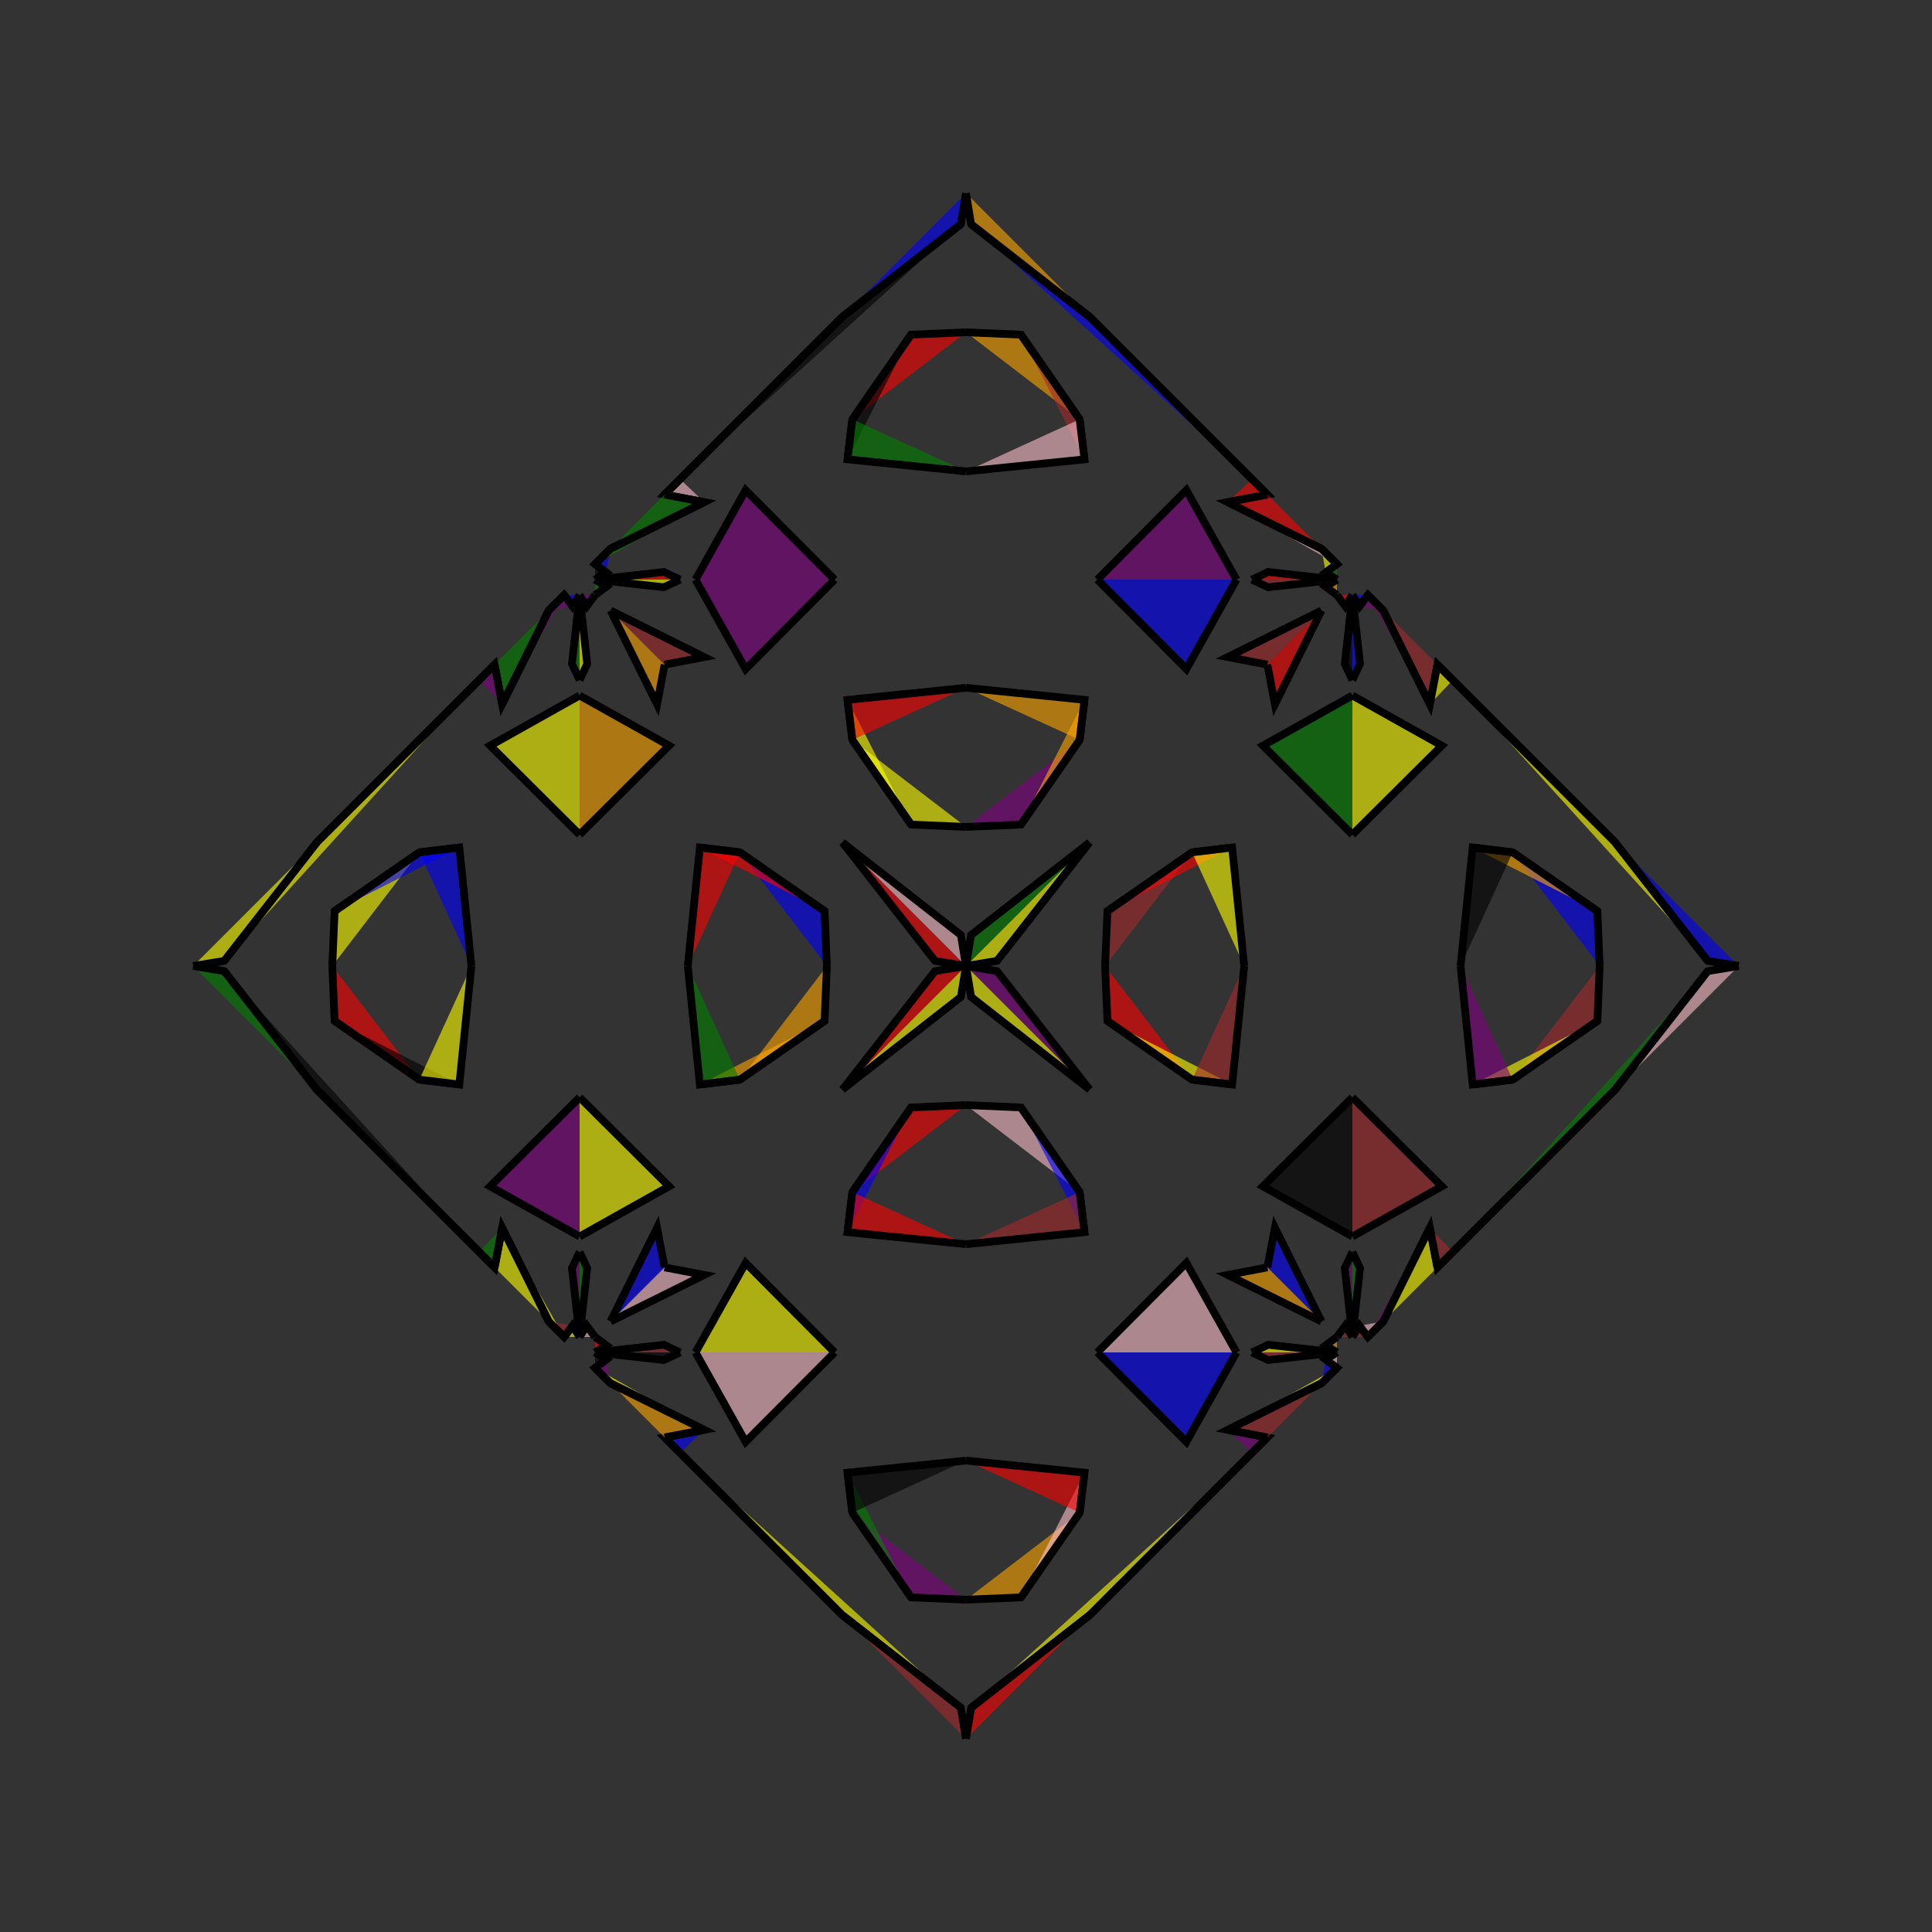 <?xml version="1.0" encoding="UTF-8"?>
<svg xmlns="http://www.w3.org/2000/svg" xmlns:xlink="http://www.w3.org/1999/xlink"
     width="250" height="250" viewBox="-125.0 -125.0 250 250">
<rect x="-125.0" y="-125.0" width="250" height="250" fill="#333333" stroke="none"/>
<defs>
</defs>
<path d="M18.0,-0.0 L18.301,-7.108 L29.261,-14.706" fill="brown" fill-opacity="0.6" stroke="black" stroke-width="1" />
<path d="M18.0,-0.0 L18.301,7.108 L29.261,14.706" fill="red" fill-opacity="0.6" stroke="black" stroke-width="1" />
<path d="M18.301,-7.108 L29.261,-14.706 L34.438,-15.332" fill="red" fill-opacity="0.6" stroke="black" stroke-width="1" />
<path d="M18.301,7.108 L29.261,14.706 L34.438,15.332" fill="yellow" fill-opacity="0.6" stroke="black" stroke-width="1" />
<path d="M29.261,-14.706 L34.438,-15.332 L36.0,-0.0" fill="yellow" fill-opacity="0.6" stroke="black" stroke-width="1" />
<path d="M29.261,14.706 L34.438,15.332 L36.0,-0.0" fill="brown" fill-opacity="0.6" stroke="black" stroke-width="1" />
<path d="M50.0,-17.0 L38.425,-28.515 L50.0,-35.0" fill="green" fill-opacity="0.6" stroke="black" stroke-width="1" />
<path d="M50.0,17.0 L38.425,28.515 L50.0,35.0" fill="black" fill-opacity="0.6" stroke="black" stroke-width="1" />
<path d="M50.0,-37.0 L49.011,-39.1 L50.0,-48.0" fill="black" fill-opacity="0.6" stroke="black" stroke-width="1" />
<path d="M50.0,37.0 L49.011,39.1 L50.0,48.0" fill="purple" fill-opacity="0.6" stroke="black" stroke-width="1" />
<path d="M50.0,-48.0 L49.079,-46.551 L48.0,-48.0" fill="red" fill-opacity="0.6" stroke="black" stroke-width="1" />
<path d="M50.0,48.0 L49.079,46.551 L48.0,48.0" fill="brown" fill-opacity="0.6" stroke="black" stroke-width="1" />
<path d="M46.551,50.921 L48.0,52.0 L46.0,54.0" fill="blue" fill-opacity="0.6" stroke="black" stroke-width="1" />
<path d="M46.551,-50.921 L48.0,-52.0 L46.0,-54.0" fill="yellow" fill-opacity="0.6" stroke="black" stroke-width="1" />
<path d="M48.0,52.0 L46.0,54.0 L33.869,60.024" fill="yellow" fill-opacity="0.6" stroke="black" stroke-width="1" />
<path d="M48.0,-52.0 L46.0,-54.0 L33.869,-60.024" fill="pink" fill-opacity="0.6" stroke="black" stroke-width="1" />
<path d="M46.0,-46.0 L39.976,-33.869 L39.0,-39.0" fill="red" fill-opacity="0.6" stroke="black" stroke-width="1" />
<path d="M46.0,46.0 L39.976,33.869 L39.0,39.0" fill="blue" fill-opacity="0.6" stroke="black" stroke-width="1" />
<path d="M33.869,60.024 L39.0,61.0 L37.0,63.0" fill="purple" fill-opacity="0.6" stroke="black" stroke-width="1" />
<path d="M33.869,-60.024 L39.0,-61.0 L37.0,-63.0" fill="red" fill-opacity="0.6" stroke="black" stroke-width="1" />
<path d="M39.0,61.0 L37.0,63.0 L16.0,84.0" fill="purple" fill-opacity="0.6" stroke="black" stroke-width="1" />
<path d="M39.0,-61.0 L37.0,-63.0 L16.0,-84.0" fill="red" fill-opacity="0.6" stroke="black" stroke-width="1" />
<path d="M37.0,63.0 L16.0,84.0 L0.663,95.987" fill="yellow" fill-opacity="0.6" stroke="black" stroke-width="1" />
<path d="M37.0,-63.0 L16.0,-84.0 L0.663,-95.987" fill="blue" fill-opacity="0.6" stroke="black" stroke-width="1" />
<path d="M16.0,-16.0 L4.013,-0.663 L0.0,-0.0" fill="yellow" fill-opacity="0.6" stroke="black" stroke-width="1" />
<path d="M16.0,16.0 L4.013,0.663 L0.0,-0.0" fill="purple" fill-opacity="0.6" stroke="black" stroke-width="1" />
<path d="M-18.0,-0.0 L-18.301,-7.108 L-29.261,-14.706" fill="blue" fill-opacity="0.6" stroke="black" stroke-width="1" />
<path d="M-18.0,-0.0 L-18.301,7.108 L-29.261,14.706" fill="orange" fill-opacity="0.6" stroke="black" stroke-width="1" />
<path d="M-18.301,-7.108 L-29.261,-14.706 L-34.438,-15.332" fill="red" fill-opacity="0.6" stroke="black" stroke-width="1" />
<path d="M-18.301,7.108 L-29.261,14.706 L-34.438,15.332" fill="orange" fill-opacity="0.6" stroke="black" stroke-width="1" />
<path d="M-29.261,-14.706 L-34.438,-15.332 L-36.0,-0.0" fill="red" fill-opacity="0.6" stroke="black" stroke-width="1" />
<path d="M-29.261,14.706 L-34.438,15.332 L-36.0,-0.0" fill="green" fill-opacity="0.6" stroke="black" stroke-width="1" />
<path d="M-50.0,-17.0 L-38.425,-28.515 L-50.0,-35.0" fill="orange" fill-opacity="0.6" stroke="black" stroke-width="1" />
<path d="M-50.0,17.0 L-38.425,28.515 L-50.0,35.0" fill="yellow" fill-opacity="0.6" stroke="black" stroke-width="1" />
<path d="M-50.0,-37.0 L-49.011,-39.1 L-50.0,-48.0" fill="yellow" fill-opacity="0.6" stroke="black" stroke-width="1" />
<path d="M-50.0,37.0 L-49.011,39.1 L-50.0,48.0" fill="green" fill-opacity="0.6" stroke="black" stroke-width="1" />
<path d="M-50.0,-48.0 L-49.079,-46.551 L-48.0,-48.0" fill="purple" fill-opacity="0.6" stroke="black" stroke-width="1" />
<path d="M-50.0,48.0 L-49.079,46.551 L-48.0,48.0" fill="pink" fill-opacity="0.6" stroke="black" stroke-width="1" />
<path d="M-46.551,50.921 L-48.0,52.0 L-46.0,54.0" fill="purple" fill-opacity="0.6" stroke="black" stroke-width="1" />
<path d="M-46.551,-50.921 L-48.0,-52.0 L-46.0,-54.0" fill="blue" fill-opacity="0.6" stroke="black" stroke-width="1" />
<path d="M-48.0,52.0 L-46.0,54.0 L-33.869,60.024" fill="yellow" fill-opacity="0.6" stroke="black" stroke-width="1" />
<path d="M-48.0,-52.0 L-46.0,-54.0 L-33.869,-60.024" fill="green" fill-opacity="0.6" stroke="black" stroke-width="1" />
<path d="M-46.0,-46.0 L-39.976,-33.869 L-39.0,-39.0" fill="orange" fill-opacity="0.6" stroke="black" stroke-width="1" />
<path d="M-46.0,46.0 L-39.976,33.869 L-39.0,39.0" fill="blue" fill-opacity="0.6" stroke="black" stroke-width="1" />
<path d="M-33.869,60.024 L-39.0,61.0 L-37.0,63.0" fill="blue" fill-opacity="0.6" stroke="black" stroke-width="1" />
<path d="M-33.869,-60.024 L-39.0,-61.0 L-37.0,-63.0" fill="pink" fill-opacity="0.6" stroke="black" stroke-width="1" />
<path d="M-39.0,61.0 L-37.0,63.0 L-16.0,84.0" fill="yellow" fill-opacity="0.6" stroke="black" stroke-width="1" />
<path d="M-39.0,-61.0 L-37.0,-63.0 L-16.0,-84.0" fill="green" fill-opacity="0.6" stroke="black" stroke-width="1" />
<path d="M-37.0,63.0 L-16.0,84.0 L-0.663,95.987" fill="yellow" fill-opacity="0.6" stroke="black" stroke-width="1" />
<path d="M-37.0,-63.0 L-16.0,-84.0 L-0.663,-95.987" fill="black" fill-opacity="0.6" stroke="black" stroke-width="1" />
<path d="M-16.0,-16.0 L-4.013,-0.663 L0.0,-0.0" fill="red" fill-opacity="0.6" stroke="black" stroke-width="1" />
<path d="M-16.0,16.0 L-4.013,0.663 L0.0,-0.0" fill="red" fill-opacity="0.6" stroke="black" stroke-width="1" />
<path d="M82.0,-0.0 L81.699,7.108 L70.739,14.706" fill="brown" fill-opacity="0.6" stroke="black" stroke-width="1" />
<path d="M82.0,-0.0 L81.699,-7.108 L70.739,-14.706" fill="blue" fill-opacity="0.6" stroke="black" stroke-width="1" />
<path d="M81.699,7.108 L70.739,14.706 L65.562,15.332" fill="yellow" fill-opacity="0.6" stroke="black" stroke-width="1" />
<path d="M81.699,-7.108 L70.739,-14.706 L65.562,-15.332" fill="orange" fill-opacity="0.6" stroke="black" stroke-width="1" />
<path d="M70.739,14.706 L65.562,15.332 L64.0,-0.0" fill="purple" fill-opacity="0.6" stroke="black" stroke-width="1" />
<path d="M70.739,-14.706 L65.562,-15.332 L64.0,-0.0" fill="black" fill-opacity="0.6" stroke="black" stroke-width="1" />
<path d="M50.0,17.0 L61.575,28.515 L50.0,35.0" fill="brown" fill-opacity="0.6" stroke="black" stroke-width="1" />
<path d="M50.0,-17.0 L61.575,-28.515 L50.0,-35.0" fill="yellow" fill-opacity="0.6" stroke="black" stroke-width="1" />
<path d="M50.0,37.0 L50.989,39.1 L50.0,48.0" fill="green" fill-opacity="0.6" stroke="black" stroke-width="1" />
<path d="M50.0,-37.0 L50.989,-39.1 L50.0,-48.0" fill="blue" fill-opacity="0.6" stroke="black" stroke-width="1" />
<path d="M50.0,48.0 L50.921,46.551 L52.0,48.0" fill="brown" fill-opacity="0.6" stroke="black" stroke-width="1" />
<path d="M50.0,-48.0 L50.921,-46.551 L52.0,-48.0" fill="blue" fill-opacity="0.6" stroke="black" stroke-width="1" />
<path d="M50.921,46.551 L52.0,48.0 L54.0,46.0" fill="pink" fill-opacity="0.6" stroke="black" stroke-width="1" />
<path d="M50.921,-46.551 L52.0,-48.0 L54.0,-46.0" fill="purple" fill-opacity="0.6" stroke="black" stroke-width="1" />
<path d="M52.0,48.0 L54.0,46.0 L60.024,33.869" fill="purple" fill-opacity="0.6" stroke="black" stroke-width="1" />
<path d="M52.0,-48.0 L54.0,-46.0 L60.024,-33.869" fill="purple" fill-opacity="0.6" stroke="black" stroke-width="1" />
<path d="M54.0,46.0 L60.024,33.869 L61.0,39.0" fill="yellow" fill-opacity="0.6" stroke="black" stroke-width="1" />
<path d="M54.0,-46.0 L60.024,-33.869 L61.0,-39.0" fill="brown" fill-opacity="0.6" stroke="black" stroke-width="1" />
<path d="M60.024,33.869 L61.0,39.0 L63.0,37.0" fill="brown" fill-opacity="0.6" stroke="black" stroke-width="1" />
<path d="M60.024,-33.869 L61.0,-39.0 L63.0,-37.0" fill="yellow" fill-opacity="0.6" stroke="black" stroke-width="1" />
<path d="M61.0,39.0 L63.0,37.0 L84.0,16.0" fill="pink" fill-opacity="0.6" stroke="black" stroke-width="1" />
<path d="M61.0,-39.0 L63.0,-37.0 L84.0,-16.0" fill="black" fill-opacity="0.6" stroke="black" stroke-width="1" />
<path d="M63.0,37.0 L84.0,16.0 L95.987,0.663" fill="green" fill-opacity="0.6" stroke="black" stroke-width="1" />
<path d="M63.0,-37.0 L84.0,-16.0 L95.987,-0.663" fill="yellow" fill-opacity="0.6" stroke="black" stroke-width="1" />
<path d="M84.0,16.0 L95.987,0.663 L100.0,-0.0" fill="pink" fill-opacity="0.6" stroke="black" stroke-width="1" />
<path d="M84.0,-16.0 L95.987,-0.663 L100.0,-0.0" fill="blue" fill-opacity="0.6" stroke="black" stroke-width="1" />
<path d="M0.0,-18.0 L7.108,-18.301 L14.706,-29.261" fill="purple" fill-opacity="0.6" stroke="black" stroke-width="1" />
<path d="M0.0,18.0 L7.108,18.301 L14.706,29.261" fill="pink" fill-opacity="0.6" stroke="black" stroke-width="1" />
<path d="M0.0,82.0 L7.108,81.699 L14.706,70.739" fill="orange" fill-opacity="0.6" stroke="black" stroke-width="1" />
<path d="M0.0,-82.0 L7.108,-81.699 L14.706,-70.739" fill="orange" fill-opacity="0.6" stroke="black" stroke-width="1" />
<path d="M7.108,-18.301 L14.706,-29.261 L15.332,-34.438" fill="orange" fill-opacity="0.6" stroke="black" stroke-width="1" />
<path d="M7.108,18.301 L14.706,29.261 L15.332,34.438" fill="blue" fill-opacity="0.6" stroke="black" stroke-width="1" />
<path d="M7.108,81.699 L14.706,70.739 L15.332,65.562" fill="pink" fill-opacity="0.6" stroke="black" stroke-width="1" />
<path d="M7.108,-81.699 L14.706,-70.739 L15.332,-65.562" fill="brown" fill-opacity="0.6" stroke="black" stroke-width="1" />
<path d="M14.706,-29.261 L15.332,-34.438 L0.0,-36.0" fill="orange" fill-opacity="0.6" stroke="black" stroke-width="1" />
<path d="M14.706,29.261 L15.332,34.438 L0.0,36.0" fill="brown" fill-opacity="0.6" stroke="black" stroke-width="1" />
<path d="M14.706,70.739 L15.332,65.562 L0.0,64.0" fill="red" fill-opacity="0.6" stroke="black" stroke-width="1" />
<path d="M14.706,-70.739 L15.332,-65.562 L0.0,-64.0" fill="pink" fill-opacity="0.6" stroke="black" stroke-width="1" />
<path d="M17.0,-50.0 L28.515,-38.425 L35.0,-50.0" fill="blue" fill-opacity="0.6" stroke="black" stroke-width="1" />
<path d="M17.0,50.0 L28.515,38.425 L35.0,50.0" fill="pink" fill-opacity="0.6" stroke="black" stroke-width="1" />
<path d="M17.0,50.0 L28.515,61.575 L35.0,50.0" fill="blue" fill-opacity="0.6" stroke="black" stroke-width="1" />
<path d="M17.0,-50.0 L28.515,-61.575 L35.0,-50.0" fill="purple" fill-opacity="0.6" stroke="black" stroke-width="1" />
<path d="M37.0,-50.0 L39.1,-49.011 L48.0,-50.0" fill="brown" fill-opacity="0.6" stroke="black" stroke-width="1" />
<path d="M37.0,50.0 L39.1,49.011 L48.0,50.0" fill="yellow" fill-opacity="0.6" stroke="black" stroke-width="1" />
<path d="M37.0,50.0 L39.1,50.989 L48.0,50.0" fill="brown" fill-opacity="0.6" stroke="black" stroke-width="1" />
<path d="M37.0,-50.0 L39.1,-50.989 L48.0,-50.0" fill="red" fill-opacity="0.6" stroke="black" stroke-width="1" />
<path d="M48.0,-50.0 L46.551,-49.079 L48.0,-48.0" fill="orange" fill-opacity="0.6" stroke="black" stroke-width="1" />
<path d="M48.0,50.0 L46.551,49.079 L48.0,48.0" fill="orange" fill-opacity="0.6" stroke="black" stroke-width="1" />
<path d="M48.0,50.0 L46.551,50.921 L48.0,52.0" fill="pink" fill-opacity="0.6" stroke="black" stroke-width="1" />
<path d="M48.0,-50.0 L46.551,-50.921 L48.0,-52.0" fill="green" fill-opacity="0.6" stroke="black" stroke-width="1" />
<path d="M46.0,-46.0 L33.869,-39.976 L39.0,-39.0" fill="brown" fill-opacity="0.6" stroke="black" stroke-width="1" />
<path d="M46.0,46.0 L33.869,39.976 L39.0,39.0" fill="orange" fill-opacity="0.6" stroke="black" stroke-width="1" />
<path d="M46.0,54.0 L33.869,60.024 L39.0,61.0" fill="brown" fill-opacity="0.6" stroke="black" stroke-width="1" />
<path d="M46.0,-54.0 L33.869,-60.024 L39.0,-61.0" fill="red" fill-opacity="0.6" stroke="black" stroke-width="1" />
<path d="M16.0,-16.0 L0.663,-4.013 L0.0,-0.0" fill="green" fill-opacity="0.6" stroke="black" stroke-width="1" />
<path d="M16.0,16.0 L0.663,4.013 L0.0,-0.0" fill="yellow" fill-opacity="0.6" stroke="black" stroke-width="1" />
<path d="M16.0,84.0 L0.663,95.987 L0.0,100.0" fill="red" fill-opacity="0.6" stroke="black" stroke-width="1" />
<path d="M16.0,-84.0 L0.663,-95.987 L0.0,-100.0" fill="orange" fill-opacity="0.6" stroke="black" stroke-width="1" />
<path d="M0.0,82.0 L-7.108,81.699 L-14.706,70.739" fill="purple" fill-opacity="0.6" stroke="black" stroke-width="1" />
<path d="M0.0,-18.0 L-7.108,-18.301 L-14.706,-29.261" fill="yellow" fill-opacity="0.6" stroke="black" stroke-width="1" />
<path d="M0.0,18.0 L-7.108,18.301 L-14.706,29.261" fill="red" fill-opacity="0.6" stroke="black" stroke-width="1" />
<path d="M0.0,-82.0 L-7.108,-81.699 L-14.706,-70.739" fill="red" fill-opacity="0.6" stroke="black" stroke-width="1" />
<path d="M-7.108,81.699 L-14.706,70.739 L-15.332,65.562" fill="green" fill-opacity="0.6" stroke="black" stroke-width="1" />
<path d="M-7.108,-18.301 L-14.706,-29.261 L-15.332,-34.438" fill="yellow" fill-opacity="0.6" stroke="black" stroke-width="1" />
<path d="M-7.108,18.301 L-14.706,29.261 L-15.332,34.438" fill="blue" fill-opacity="0.6" stroke="black" stroke-width="1" />
<path d="M-7.108,-81.699 L-14.706,-70.739 L-15.332,-65.562" fill="black" fill-opacity="0.6" stroke="black" stroke-width="1" />
<path d="M-14.706,70.739 L-15.332,65.562 L0.0,64.0" fill="black" fill-opacity="0.6" stroke="black" stroke-width="1" />
<path d="M-14.706,-29.261 L-15.332,-34.438 L0.0,-36.0" fill="red" fill-opacity="0.6" stroke="black" stroke-width="1" />
<path d="M-14.706,29.261 L-15.332,34.438 L0.0,36.0" fill="red" fill-opacity="0.6" stroke="black" stroke-width="1" />
<path d="M-14.706,-70.739 L-15.332,-65.562 L0.0,-64.0" fill="green" fill-opacity="0.6" stroke="black" stroke-width="1" />
<path d="M-17.0,50.0 L-28.515,61.575 L-35.0,50.0" fill="pink" fill-opacity="0.6" stroke="black" stroke-width="1" />
<path d="M-17.0,-50.0 L-28.515,-38.425 L-35.0,-50.0" fill="purple" fill-opacity="0.6" stroke="black" stroke-width="1" />
<path d="M-17.0,50.0 L-28.515,38.425 L-35.0,50.0" fill="yellow" fill-opacity="0.6" stroke="black" stroke-width="1" />
<path d="M-17.0,-50.0 L-28.515,-61.575 L-35.0,-50.0" fill="purple" fill-opacity="0.6" stroke="black" stroke-width="1" />
<path d="M-37.0,50.0 L-39.1,50.989 L-48.0,50.0" fill="black" fill-opacity="0.6" stroke="black" stroke-width="1" />
<path d="M-37.0,-50.0 L-39.1,-49.011 L-48.0,-50.0" fill="yellow" fill-opacity="0.6" stroke="black" stroke-width="1" />
<path d="M-37.0,50.0 L-39.1,49.011 L-48.0,50.0" fill="brown" fill-opacity="0.6" stroke="black" stroke-width="1" />
<path d="M-37.0,-50.0 L-39.1,-50.989 L-48.0,-50.0" fill="red" fill-opacity="0.6" stroke="black" stroke-width="1" />
<path d="M-48.0,50.0 L-46.551,50.921 L-48.0,52.0" fill="black" fill-opacity="0.6" stroke="black" stroke-width="1" />
<path d="M-48.0,-50.0 L-46.551,-49.079 L-48.0,-48.0" fill="green" fill-opacity="0.6" stroke="black" stroke-width="1" />
<path d="M-48.0,50.0 L-46.551,49.079 L-48.0,48.0" fill="red" fill-opacity="0.6" stroke="black" stroke-width="1" />
<path d="M-48.0,-50.0 L-46.551,-50.921 L-48.0,-52.0" fill="black" fill-opacity="0.6" stroke="black" stroke-width="1" />
<path d="M-46.0,54.0 L-33.869,60.024 L-39.0,61.0" fill="orange" fill-opacity="0.6" stroke="black" stroke-width="1" />
<path d="M-46.0,-46.0 L-33.869,-39.976 L-39.0,-39.0" fill="brown" fill-opacity="0.6" stroke="black" stroke-width="1" />
<path d="M-46.0,46.0 L-33.869,39.976 L-39.0,39.0" fill="pink" fill-opacity="0.6" stroke="black" stroke-width="1" />
<path d="M-46.0,-54.0 L-33.869,-60.024 L-39.0,-61.0" fill="green" fill-opacity="0.6" stroke="black" stroke-width="1" />
<path d="M-16.0,84.0 L-0.663,95.987 L0.0,100.0" fill="brown" fill-opacity="0.6" stroke="black" stroke-width="1" />
<path d="M-16.0,-16.0 L-0.663,-4.013 L0.0,-0.0" fill="pink" fill-opacity="0.6" stroke="black" stroke-width="1" />
<path d="M-16.0,16.0 L-0.663,4.013 L0.0,-0.0" fill="yellow" fill-opacity="0.6" stroke="black" stroke-width="1" />
<path d="M-16.0,-84.0 L-0.663,-95.987 L0.0,-100.0" fill="blue" fill-opacity="0.6" stroke="black" stroke-width="1" />
<path d="M-82.0,-0.0 L-81.699,-7.108 L-70.739,-14.706" fill="yellow" fill-opacity="0.6" stroke="black" stroke-width="1" />
<path d="M-82.0,-0.0 L-81.699,7.108 L-70.739,14.706" fill="red" fill-opacity="0.6" stroke="black" stroke-width="1" />
<path d="M-81.699,-7.108 L-70.739,-14.706 L-65.562,-15.332" fill="blue" fill-opacity="0.6" stroke="black" stroke-width="1" />
<path d="M-81.699,7.108 L-70.739,14.706 L-65.562,15.332" fill="black" fill-opacity="0.6" stroke="black" stroke-width="1" />
<path d="M-70.739,-14.706 L-65.562,-15.332 L-64.0,-0.0" fill="blue" fill-opacity="0.6" stroke="black" stroke-width="1" />
<path d="M-70.739,14.706 L-65.562,15.332 L-64.0,-0.0" fill="yellow" fill-opacity="0.6" stroke="black" stroke-width="1" />
<path d="M-50.0,-17.0 L-61.575,-28.515 L-50.0,-35.0" fill="yellow" fill-opacity="0.6" stroke="black" stroke-width="1" />
<path d="M-50.0,17.0 L-61.575,28.515 L-50.0,35.0" fill="purple" fill-opacity="0.6" stroke="black" stroke-width="1" />
<path d="M-50.0,-37.0 L-50.989,-39.1 L-50.0,-48.0" fill="green" fill-opacity="0.6" stroke="black" stroke-width="1" />
<path d="M-50.0,37.0 L-50.989,39.1 L-50.0,48.0" fill="purple" fill-opacity="0.6" stroke="black" stroke-width="1" />
<path d="M-50.0,-48.0 L-50.921,-46.551 L-52.0,-48.0" fill="blue" fill-opacity="0.6" stroke="black" stroke-width="1" />
<path d="M-50.0,48.0 L-50.921,46.551 L-52.0,48.0" fill="yellow" fill-opacity="0.6" stroke="black" stroke-width="1" />
<path d="M-50.921,-46.551 L-52.0,-48.0 L-54.0,-46.0" fill="purple" fill-opacity="0.6" stroke="black" stroke-width="1" />
<path d="M-50.921,46.551 L-52.0,48.0 L-54.0,46.0" fill="brown" fill-opacity="0.6" stroke="black" stroke-width="1" />
<path d="M-52.0,-48.0 L-54.0,-46.0 L-60.024,-33.869" fill="purple" fill-opacity="0.6" stroke="black" stroke-width="1" />
<path d="M-52.0,48.0 L-54.0,46.0 L-60.024,33.869" fill="yellow" fill-opacity="0.6" stroke="black" stroke-width="1" />
<path d="M-54.0,-46.0 L-60.024,-33.869 L-61.0,-39.0" fill="green" fill-opacity="0.6" stroke="black" stroke-width="1" />
<path d="M-54.0,46.0 L-60.024,33.869 L-61.0,39.0" fill="yellow" fill-opacity="0.6" stroke="black" stroke-width="1" />
<path d="M-60.024,-33.869 L-61.0,-39.0 L-63.0,-37.0" fill="purple" fill-opacity="0.6" stroke="black" stroke-width="1" />
<path d="M-60.024,33.869 L-61.0,39.0 L-63.0,37.0" fill="green" fill-opacity="0.6" stroke="black" stroke-width="1" />
<path d="M-61.0,-39.0 L-63.0,-37.0 L-84.0,-16.0" fill="purple" fill-opacity="0.6" stroke="black" stroke-width="1" />
<path d="M-61.0,39.0 L-63.0,37.0 L-84.0,16.0" fill="yellow" fill-opacity="0.6" stroke="black" stroke-width="1" />
<path d="M-63.0,-37.0 L-84.0,-16.0 L-95.987,-0.663" fill="yellow" fill-opacity="0.6" stroke="black" stroke-width="1" />
<path d="M-63.0,37.0 L-84.0,16.0 L-95.987,0.663" fill="black" fill-opacity="0.6" stroke="black" stroke-width="1" />
<path d="M-84.0,-16.0 L-95.987,-0.663 L-100.0,-0.0" fill="yellow" fill-opacity="0.6" stroke="black" stroke-width="1" />
<path d="M-84.0,16.0 L-95.987,0.663 L-100.0,-0.0" fill="green" fill-opacity="0.6" stroke="black" stroke-width="1" />
</svg>